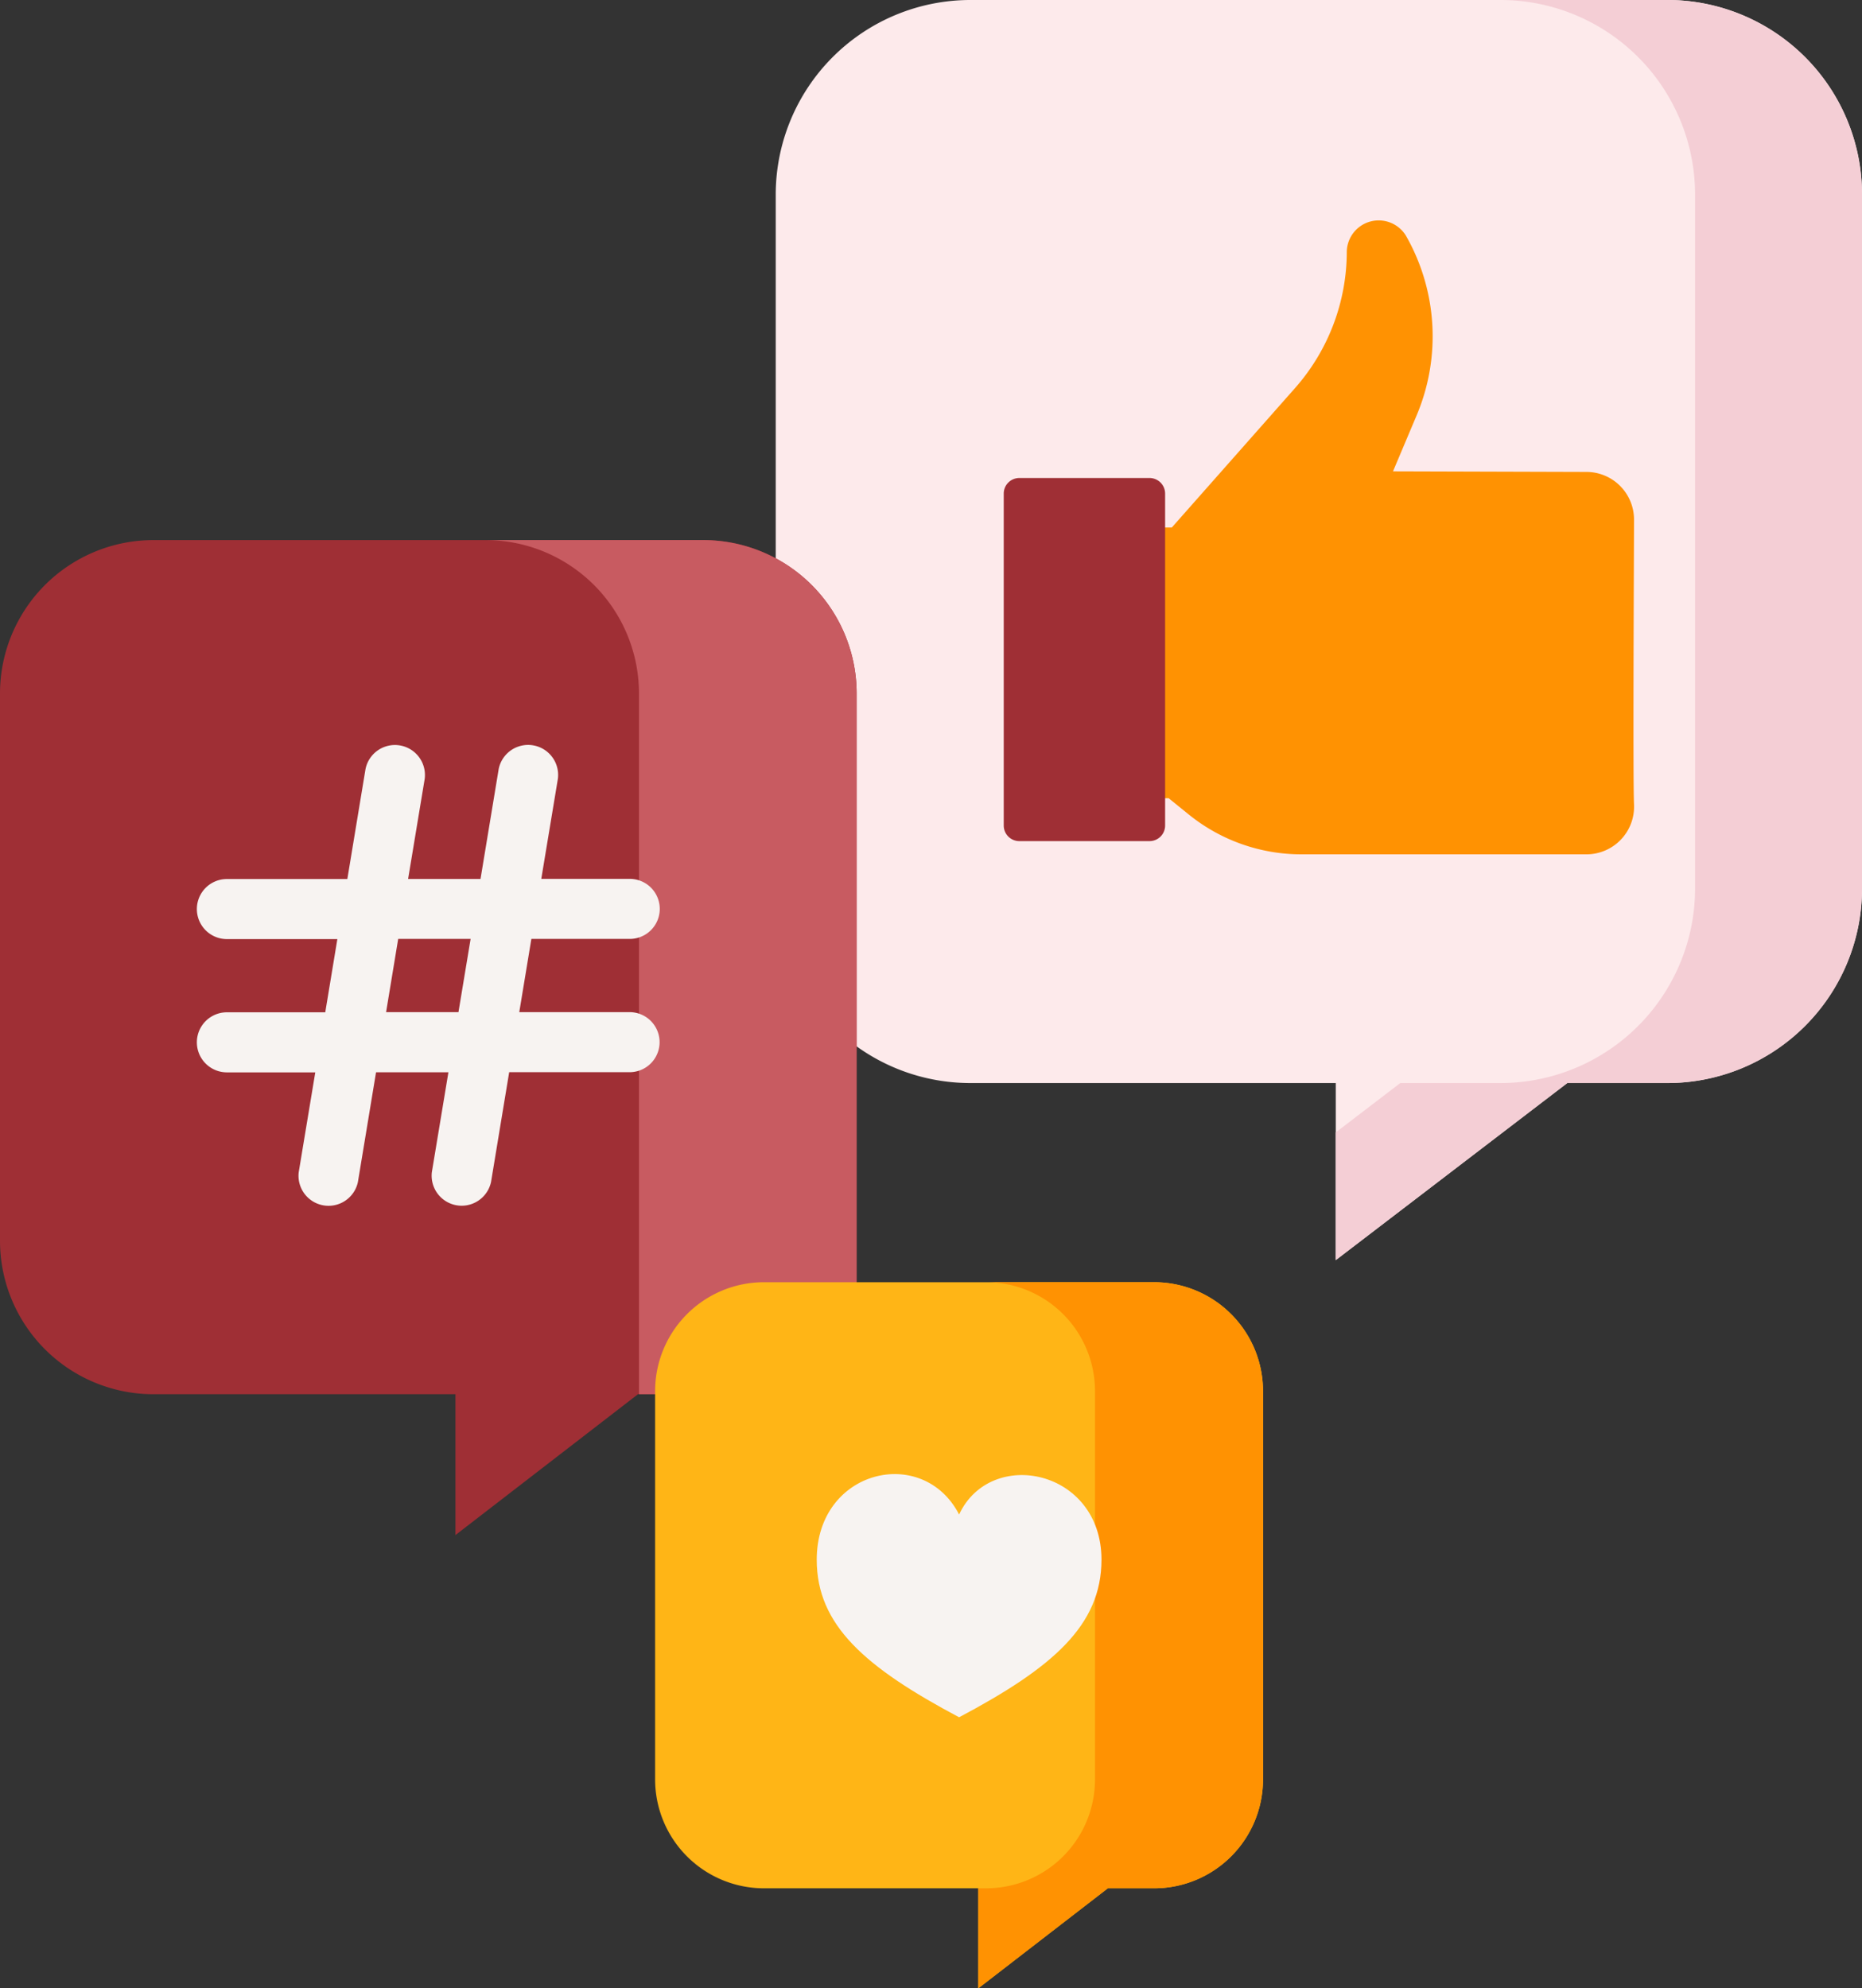 <svg xmlns="http://www.w3.org/2000/svg" width="89.9" height="95.991" viewBox="0 0 89.9 95.991"><rect x="0" y="0" width="89.9" height="95.991" fill="#333333" stroke="none"/><defs><style>.a{fill:#fdeaeb;}.b{fill:#f4ced5;}.c{fill:#ff9202;}.d{fill:#9f2f35;}.e{fill:#c85b61;}.f{fill:#f7f3f1;}.g{fill:#ffb516;}</style></defs><path class="a" d="M213.574,50.507a9.387,9.387,0,0,0,5.517,1.781h17.63v8.548L247.9,52.287h4.821a9.4,9.4,0,0,0,9.41-9.382V9.382A9.4,9.4,0,0,0,252.718,0H219.091a9.4,9.4,0,0,0-9.41,9.382V50.507Z" transform="translate(-172.228 0)"/><path class="b" d="M365.682,0h-8.06a9.4,9.4,0,0,1,9.411,9.382V42.906a9.4,9.4,0,0,1-9.41,9.382H352.8l-3.115,2.383v6.165l11.176-8.548h4.821a9.4,9.4,0,0,0,9.41-9.382V9.382A9.4,9.4,0,0,0,365.682,0Z" transform="translate(-285.192)"/><path class="c" d="M299.511,83.021l.97.785a8.638,8.638,0,0,0,5.435,1.924h13.769a2.3,2.3,0,0,0,2.294-2.408c-.058-1.235,0-12.486,0-13.754a2.3,2.3,0,0,0-2.3-2.3l-9.337-.028,1.143-2.707a9.8,9.8,0,0,0-.519-8.671,1.541,1.541,0,0,0-2.855.758,9.965,9.965,0,0,1-2.493,6.593l-5.954,6.737H297.5V83.02h2.011Z" transform="translate(-243.086 -44.484)"/><path class="d" d="M273.7,137.015h-6.286a.753.753,0,0,1-.753-.753V120.236a.753.753,0,0,1,.753-.752H273.7a.753.753,0,0,1,.752.752v16.026A.753.753,0,0,1,273.7,137.015Z" transform="translate(-218.199 -96.407)"/><path class="d" d="M57.127,176.233V142.4a7.41,7.41,0,0,0-7.421-7.4H23.188a7.41,7.41,0,0,0-7.421,7.4v26.437a7.41,7.41,0,0,0,7.421,7.4H37.756v6.8l8.813-6.8Z" transform="translate(-15.767 -108.926)"/><path class="e" d="M147.587,135H137.078a7.41,7.41,0,0,1,7.421,7.4v33.835h10.509V142.4A7.41,7.41,0,0,0,147.587,135Z" transform="translate(-113.648 -108.926)"/><path class="f" d="M86.083,199.121H80.749l.584-3.534h4.749a1.449,1.449,0,0,0,0-2.9h-4.27l.8-4.824a1.449,1.449,0,0,0-2.858-.472l-.876,5.3H75.382l.8-4.824a1.449,1.449,0,0,0-2.858-.472l-.876,5.3H66.633a1.449,1.449,0,0,0,0,2.9h5.333l-.584,3.534H66.633a1.449,1.449,0,0,0,0,2.9H70.9l-.8,4.824a1.45,1.45,0,0,0,2.858.472l.876-5.3h3.494l-.8,4.824a1.45,1.45,0,0,0,2.858.472l.876-5.3h5.812a1.449,1.449,0,0,0,0-2.9Zm-8.27,0H74.319l.584-3.534H78.4Z" transform="translate(-55.678 -150.257)"/><path class="g" d="M203.618,320.5H184.8a5.258,5.258,0,0,0-5.266,5.25v18.761a5.258,5.258,0,0,0,5.266,5.25h10.338v4.829l6.254-4.829h2.226a5.258,5.258,0,0,0,5.266-5.25V325.748A5.258,5.258,0,0,0,203.618,320.5Z" transform="translate(-147.904 -258.597)"/><path class="c" d="M268.806,320.5h-8.112a5.258,5.258,0,0,1,5.266,5.25v18.761a5.258,5.258,0,0,1-5.266,5.25h-.368v4.829l6.254-4.829h2.226a5.258,5.258,0,0,0,5.266-5.25V325.748A5.258,5.258,0,0,0,268.806,320.5Z" transform="translate(-213.092 -258.597)"/><path class="f" d="M226.8,380.206c4.528-2.4,6.874-4.443,6.874-7.608,0-4.365-5.347-5.456-6.874-2.182-1.746-3.383-6.874-2.182-6.874,2.182C219.924,375.762,222.27,377.8,226.8,380.206Z" transform="translate(-180.493 -297.299)"/></svg>